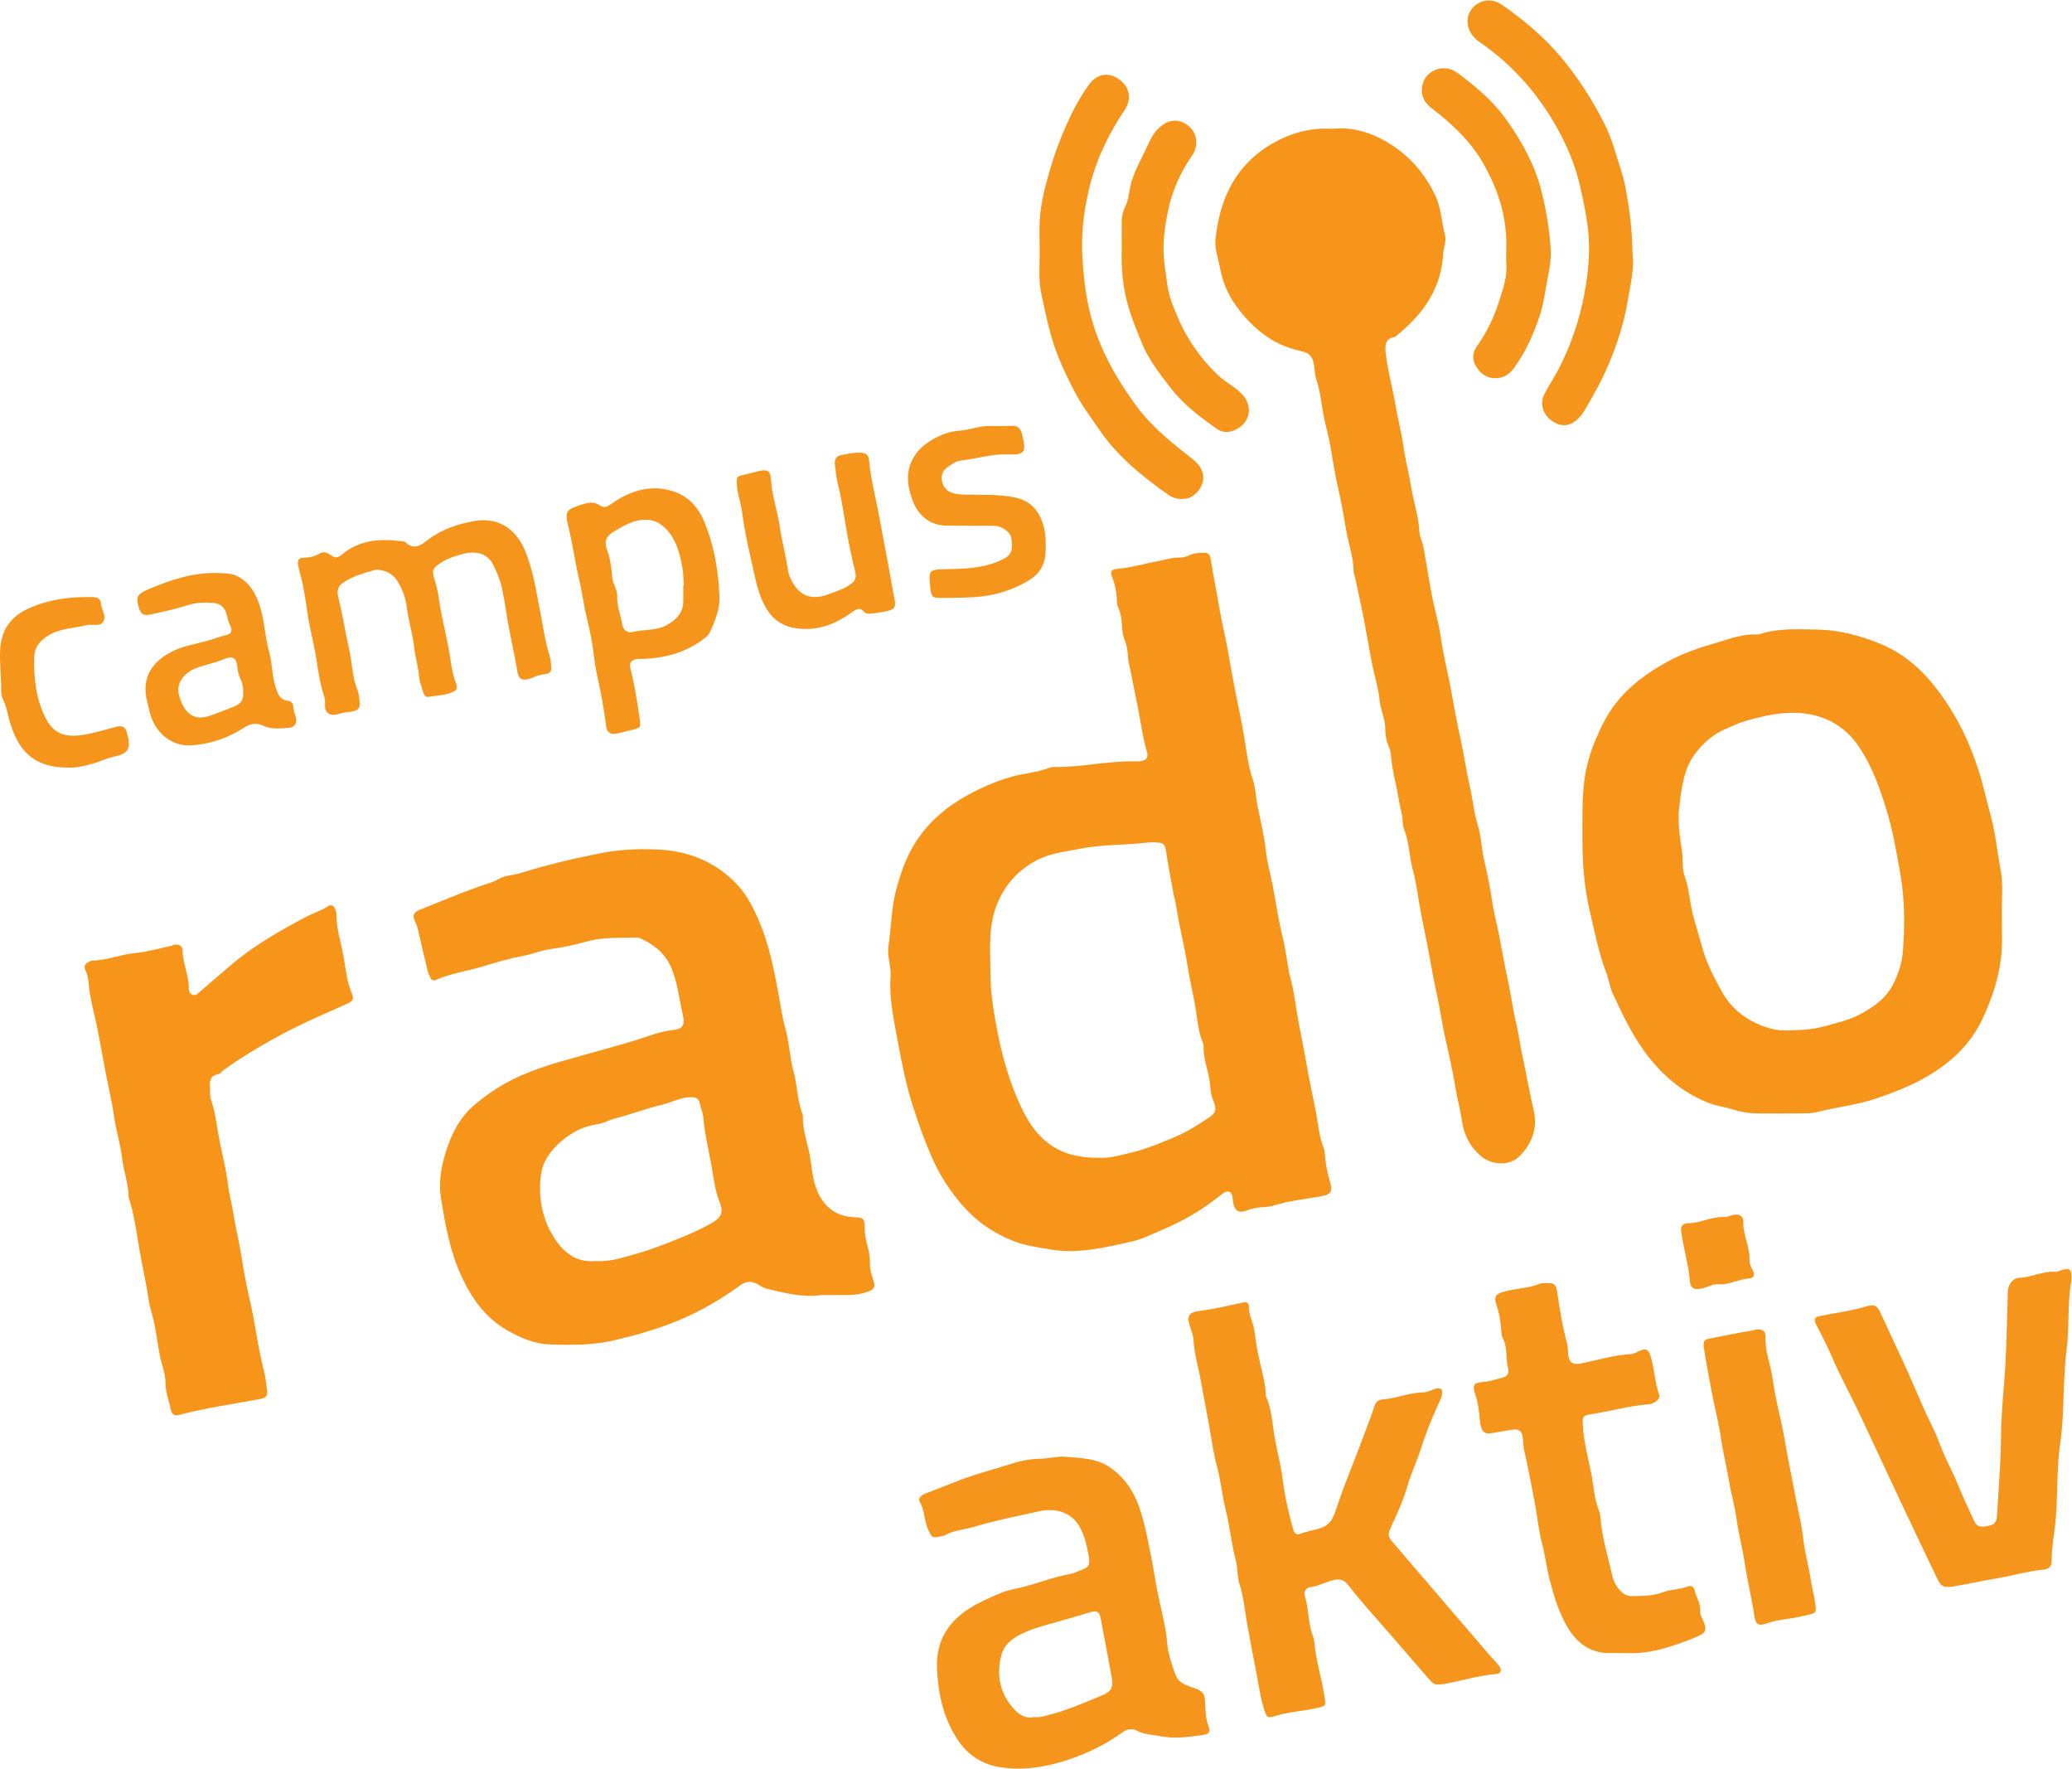 <?xml version="1.0" encoding="UTF-8" standalone="no"?>
<!-- Created with Inkscape (http://www.inkscape.org/) -->

<svg
   version="1.1"
   id="svg2"
   width="529.547"
   height="451.92"
   viewBox="0 0 529.547 451.92"
   sodipodi:docname="CRA_Logo.eps"
   xmlns:inkscape="http://www.inkscape.org/namespaces/inkscape"
   xmlns:sodipodi="http://sodipodi.sourceforge.net/DTD/sodipodi-0.dtd"
   xmlns="http://www.w3.org/2000/svg"
   xmlns:svg="http://www.w3.org/2000/svg">
  <defs
     id="defs6" />
  <sodipodi:namedview
     id="namedview4"
     pagecolor="#ffffff"
     bordercolor="#000000"
     borderopacity="0.25"
     inkscape:showpageshadow="2"
     inkscape:pageopacity="0.0"
     inkscape:pagecheckerboard="0"
     inkscape:deskcolor="#d1d1d1" />
  <g
     id="g8"
     inkscape:groupmode="layer"
     inkscape:label="ink_ext_XXXXXX"
     transform="matrix(1.333,0,0,-1.333,0,451.92)">
    <g
       id="g10"
       transform="scale(0.1)">
      <path
         d="m 2106.24,1170.91 c 18.2,-1.53 42.55,4.84 67.12,11 27.82,6.98 53.94,18.23 80.16,29.25 21.94,9.21 41.94,22.13 61.85,35.11 15.47,10.08 17.88,15.3 11.27,32.96 -2.99,7.98 -5.7,15.84 -5.94,24.37 -0.79,28.16 -14.64,54.26 -13.03,82.8 0.07,1.32 -0.62,2.73 -1.16,4.02 -10.64,25.48 -11.19,53.34 -16.52,79.87 -4.9,24.37 -10.14,49.17 -14.12,73.95 -5.84,36.41 -15.43,72.27 -20.75,108.91 -1,6.91 -3.15,13.65 -4.42,20.54 -4.94,26.76 -10.49,53.44 -14.34,80.37 -2.64,18.48 -4.1,21.08 -23.34,21.53 -4.9,0.12 -9.86,-0.01 -14.72,-0.61 -42.38,-5.28 -85.27,-3.15 -127.62,-11.72 -28.08,-5.69 -56.3,-8.12 -82.47,-21.8 -37.15,-19.43 -62.78,-48.7 -77.6,-87.02 -16.31,-42.19 -11.82,-86.85 -11.68,-130.78 0.09,-29.38 4.01,-58.24 9.05,-87.38 4.18,-24.12 9.19,-48.34 15.3,-71.65 9.27,-35.33 21.31,-70 37.88,-103.45 28.9,-58.33 71.28,-91.35 145.08,-90.27 z m -402.81,405.97 c 5.38,34.41 5.09,69.3 13.81,103.78 8.64,34.2 19.89,66.63 38.74,95.9 25.07,38.93 59.86,68.18 100.37,90.16 26.86,14.57 54.54,26.74 84.58,34.96 22.95,6.27 46.87,7.79 69.19,16.16 3.25,1.22 6.85,2.21 10.27,2.16 51.32,-0.81 101.73,11.41 153.03,10.78 4.91,-0.06 9.92,-0.26 14.7,0.63 10.78,2.01 13.9,7.54 10.74,18.15 -7.6,25.5 -11.03,51.84 -15.96,77.89 -5.45,28.84 -11.6,57.55 -17.42,86.33 -0.97,4.79 -2.41,9.57 -2.63,14.41 -0.57,12.69 -2.19,24.9 -7.18,36.92 -3.15,7.57 -3.97,16.39 -4.46,24.73 -0.76,12.71 -1.93,25.15 -7.64,36.81 -1.19,2.45 -1.77,5.4 -1.89,8.15 -0.74,16.88 -2.84,33.23 -9.4,49.23 -4.71,11.47 -1.38,15.02 11.16,16.01 25.82,2.03 50.52,9.94 75.89,14.35 13.76,2.4 27.05,7.32 41.32,6.95 7.14,-0.19 13.86,1.77 20.31,4.81 8.48,4 17.67,4.13 26.79,4.58 8.61,0.44 12.03,-3.45 13.44,-12.14 5.01,-31.05 11.3,-61.89 16.46,-92.92 4.8,-28.94 12.28,-57.31 17.2,-86.29 4.19,-24.69 8.81,-49.55 13.51,-74.25 5.6,-29.4 12.58,-58.5 17.22,-88.18 4.16,-26.66 7.48,-54.03 16.17,-79.96 5.6,-16.69 5.68,-34.37 9.22,-51.43 5.79,-27.9 12.64,-55.85 15.78,-84.41 2.59,-23.61 9.21,-46.62 13.67,-69.96 6.29,-32.91 10.88,-66.27 19.07,-98.7 6.7,-26.55 8.48,-53.79 15.39,-80.3 7.01,-26.92 9.99,-54.89 15.03,-82.35 4.67,-25.48 10.25,-50.81 14.49,-76.37 5.48,-33.06 13.12,-65.71 19.28,-98.63 4.06,-21.66 5.66,-44.31 14.22,-65.17 1.3,-3.18 1.86,-6.8 2.09,-10.26 1.23,-18.98 4.73,-37.4 10.34,-55.65 5.66,-18.41 0.43,-23.45 -17.78,-26.78 -30.1,-5.5 -60.78,-8.2 -90.17,-17.52 -5.93,-1.88 -12.34,-2.73 -18.58,-3.02 -11.28,-0.54 -21.99,-2.08 -32.77,-6.33 -16.55,-6.54 -24.73,-0.64 -27.17,17.41 -0.47,3.46 -0.25,7.08 -1.14,10.41 -2.06,7.81 -7.52,10.08 -14.45,6.58 -4.94,-2.49 -9.31,-6.2 -13.7,-9.68 -32.43,-25.69 -68.06,-45.73 -106.1,-61.95 -19.84,-8.47 -39.12,-18.38 -60.33,-22.98 -49.86,-10.83 -99.45,-23.502 -151.42,-15.099 -25.53,4.121 -50.8,7.429 -75.27,17.159 -36.55,14.53 -67.68,35.91 -93.75,65.04 -25.27,28.22 -45.61,59.73 -60.89,94.33 -14.04,31.8 -25.72,64.51 -36.31,97.65 -12.97,40.61 -21.49,82.38 -29.07,124.09 -7.49,41.2 -17.02,82.61 -13.97,125.11 1.41,19.77 -7.01,38.79 -4.03,58.7"
         style="fill:#f7951b;fill-opacity:1;fill-rule:nonzero;stroke:none"
         id="path12" />
      <path
         d="m 1141.61,972.988 c 29.48,-1.906 54.81,7.352 80.26,14.5 24.76,6.961 48.81,16.322 72.83,25.862 24.05,9.55 47.59,19.74 69.94,32.51 18.5,10.56 22.93,20.87 15.05,40.32 -9.58,23.67 -11.81,49.12 -16.26,73.36 -5.4,29.41 -12.57,58.89 -15.06,88.91 -0.77,9.29 -4.84,17.54 -6.64,26.36 -2.27,11.13 -8.91,12.45 -18.34,12.19 -19.85,-0.54 -37.1,-10.5 -55.92,-14.93 -30.3,-7.14 -59.53,-18.71 -89.75,-26.22 -11,-2.74 -20.61,-9.07 -31.51,-10.48 -27.34,-3.54 -50.23,-15.84 -70.69,-33.4 -20.26,-17.38 -35.44,-38.64 -38.62,-65.45 -4.72,-39.77 1.67,-78.29 22.05,-113.26 18.74,-32.17 44.54,-53.94 82.66,-50.272 z m 432.31,-65.297 c -34.26,-5.121 -69.71,3.899 -105.13,12.52 -5.91,1.437 -11.24,5.449 -16.68,8.559 -11.79,6.75 -22.82,5.152 -33.4,-2.641 -36.75,-27.027 -76.34,-49.637 -118.19,-67.129 -38.59,-16.129 -79.01,-27.41 -119.97,-37.379 -42.49,-10.34 -84.58,-9.91 -127.35,-8.41 -29.78,1.039 -56.005,12.859 -80.782,27.008 -41.492,23.691 -67.617,60.293 -87.742,103.742 -22.121,47.758 -30.77,98.269 -39.168,148.889 -4.793,28.88 -0.18,58.2 8.57,87.14 10.797,35.7 26.824,67.64 55.031,91.79 27.106,23.21 57.305,42.45 90.141,56.91 46.12,20.31 95.04,31.76 143.26,45.68 29.29,8.46 58.96,15.98 88.03,25.71 18.69,6.25 38.14,13.24 58.5,15.47 19.63,2.16 24.6,8.95 20.26,28.28 -6.72,29.94 -9.9,60.59 -21.53,89.6 -11.57,28.84 -33.22,45.59 -59.74,58.05 -3.01,1.41 -6.9,1.41 -10.36,1.35 -31.41,-0.57 -62.45,1.14 -93.91,-7.63 -21.09,-5.87 -43.27,-10.99 -65.55,-13.74 -18.64,-2.31 -36.14,-9.88 -54.79,-13.38 -25.975,-4.88 -51.783,-12.39 -76.963,-20.14 -29.902,-9.21 -61.266,-13.27 -90.121,-25.81 -5.859,-2.55 -9.398,-0.44 -11.688,4.88 -1.664,3.86 -3.585,7.7 -4.574,11.75 -6.437,26.49 -12.945,52.96 -18.73,79.59 -1.375,6.33 -4.086,11.74 -6.457,17.54 -4.059,9.94 -1.438,15.73 8.66,19.82 37.906,15.34 75.601,31.16 114.176,44.91 12.953,4.62 26.761,7.79 38.906,14.98 12.328,7.3 26.976,6.58 40.391,10.79 50,15.7 100.91,27.73 152.47,38 39.25,7.82 78.18,9.44 117.06,7.1 56,-3.36 106.44,-24.65 145.6,-65.57 20.17,-21.06 33.61,-47.98 44.88,-75.32 17.13,-41.53 26.18,-84.95 34.38,-129.02 4.58,-24.59 7.88,-49.64 14.7,-74.08 7.28,-26.11 7.8,-54.11 15.14,-80.19 7.61,-27.06 7.16,-55.54 16.94,-81.96 0.48,-1.32 1.27,-2.69 1.22,-4.01 -1.17,-28.5 10.28,-54.87 14.32,-82.57 3.55,-24.36 5.6,-49.86 18.48,-72.31 13.98,-24.35 34.82,-37.46 62.53,-39.23 22.06,-1.4 22.46,-1.1 23.27,-22.62 0.37,-9.88 1.45,-19.51 4.28,-29.04 3.81,-12.828 5.96,-26 5.73,-39.461 -0.19,-10.769 3.59,-20.597 6.64,-30.687 3.76,-12.453 1.8,-16.602 -10.28,-21.024 -11.88,-4.347 -24.41,-6.519 -37.12,-6.656 -16.85,-0.191 -33.7,-0.051 -53.34,-0.051"
         style="fill:#f7951b;fill-opacity:1;fill-rule:nonzero;stroke:none"
         id="path14" />
      <path
         d="m 3434.97,1415.5 c 25.58,-0.06 45.86,2.61 66.52,8.31 22.06,6.09 44.3,11.34 64.47,22.01 26.72,14.14 50.97,31.21 64.91,59.98 9.85,20.35 16.16,40.57 17.74,63.64 3.34,48.52 3.47,97.04 -4.99,144.54 -7.3,40.95 -13.97,82.19 -26.29,122.43 -13.38,43.67 -28.19,85.88 -54.23,123.9 -16.49,24.08 -38.31,41.95 -64.27,52.31 -50.76,20.24 -102.04,9.9 -152.42,-4.4 -12.6,-3.58 -24.45,-9.81 -36.66,-14.79 -24.7,-10.08 -44.11,-27.14 -59.76,-48.04 -22.23,-29.69 -25.85,-65.75 -30.27,-100.89 -3.69,-29.38 1.05,-58.92 5.35,-88 2.27,-15.31 -0.53,-31.19 4.88,-45.87 9.29,-25.15 9.66,-52.09 16.86,-77.84 5.76,-20.62 12.02,-41.16 17.78,-61.81 7.88,-28.31 21.65,-53.98 35.57,-79.64 13.02,-23.98 31.11,-42.8 54.72,-56.25 26.21,-14.94 54.19,-22.72 80.09,-19.59 z m 403.01,215.68 c 0,-21.05 1.18,-42.19 -0.24,-63.14 -3.09,-45.78 -16.96,-88.52 -36.37,-130.14 -22.8,-48.93 -59.42,-83.1 -104.83,-110.16 -30.78,-18.34 -63.53,-30.75 -97.22,-42.52 -37.95,-13.27 -77.6,-16.9 -116.02,-26.82 -10.02,-2.59 -20.9,-2.28 -31.4,-2.42 -25.26,-0.32 -50.53,-0.15 -75.8,-0.12 -17.53,0.01 -34.44,1.55 -51.66,7.09 -15.66,5.04 -32.26,6.76 -48.15,12.95 -45.63,17.76 -82.07,47.08 -112.52,84.47 -30.61,37.61 -51.06,81.28 -71.48,124.74 -6.1,12.97 -7.57,27.87 -12.92,41.64 -14.38,37.02 -21.58,76.24 -30.8,114.78 -10.96,45.79 -14.6,92.49 -14.63,139.58 -0.03,37.89 -1.02,75.77 3.78,113.48 3.55,27.87 11.58,54.58 22.57,80.27 10.11,23.65 21.47,46.51 37.59,67.16 26.82,34.37 60.79,58.64 98.56,79.55 30.92,17.13 64.15,27.76 97.3,37.51 23.74,6.98 48.01,16.06 73.8,14.93 2.08,-0.09 4.31,0.04 6.26,0.69 35.47,11.7 72.14,9.21 108.53,8.77 43.08,-0.51 83.83,-11.33 123.66,-27.78 62.59,-25.85 102.97,-74.31 137.06,-129.76 20.88,-33.98 36.55,-70.54 49.08,-108.19 9.89,-29.74 16.25,-60.64 24.65,-90.91 9.2,-33.16 11.94,-67.48 18.56,-101.12 6.1,-31.04 2.09,-63 2.64,-94.53"
         style="fill:#f7951b;fill-opacity:1;fill-rule:nonzero;stroke:none"
         id="path16" />
      <path
         d="m 2554.49,3143.27 c 41.79,4.68 81.52,-9.2 116.87,-32.98 35.17,-23.65 62.05,-55.71 80.57,-94.79 11.39,-24.02 11.68,-50.1 18.35,-74.93 3.33,-12.41 -2.63,-24.93 -3.35,-37.51 -3.69,-64.62 -36.82,-112.87 -85.11,-152.65 -2.7,-2.22 -5.31,-5.5 -8.41,-6.14 -17.96,-3.71 -18.2,-16.36 -16.63,-30.59 3.84,-34.82 13.7,-68.5 19.33,-102.89 4.18,-25.56 11.16,-50.47 14.7,-76.16 3.71,-26.87 10.91,-53.24 15.18,-80.05 4.4,-27.65 14.02,-54.35 15.29,-82.47 0.53,-11.62 6.52,-21.39 8.32,-32.49 4.24,-26.21 8.92,-52.34 13.47,-78.49 3.24,-18.6 7.53,-37.19 12.05,-55.3 6.46,-25.9 8.99,-52.38 14.6,-78.35 5.72,-26.48 11.37,-53.27 16.05,-80.11 4.3,-24.69 9.13,-49.49 14.64,-74.07 6.43,-28.65 10.11,-57.93 16.85,-86.5 6.27,-26.54 8.38,-53.87 16.51,-80.02 6.04,-19.4 6.56,-39.93 10.66,-59.83 5.2,-25.26 11.61,-50.45 15.13,-76.2 3.49,-25.57 10.19,-50.69 15.21,-76.06 5.15,-26.03 9.29,-52.28 15.11,-78.16 6.91,-30.73 10.78,-62.01 18.11,-92.7 4.68,-19.61 6.86,-39.86 11.34,-59.67 7.71,-33.99 13.16,-68.45 21.17,-102.43 7.85,-33.32 -2.85,-62.76 -26.01,-86.8 -19.93,-20.68 -55.25,-19.35 -77.95,1.56 -19.11,17.61 -30.02,39.57 -33.67,65.53 -2.82,20 -8.37,39.51 -11.71,59.52 -5.51,33 -12.62,65.89 -20.12,98.41 -6.44,27.93 -10.02,56.38 -16.22,84.32 -5.41,24.35 -9.95,49.32 -14.37,74.1 -4.9,27.44 -11.03,54.65 -16.23,82.04 -5.23,27.47 -8.12,55.54 -15.47,82.41 -7.03,25.68 -6.73,52.77 -16.7,77.72 -1.78,4.45 -2.65,9.52 -2.74,14.32 -0.25,13.49 -4.73,26.17 -6.78,39.19 -4.56,28.96 -13.22,57.16 -15.46,86.52 -0.42,5.51 -1.32,11.33 -3.57,16.29 -5.36,11.79 -7.68,23.95 -7.53,36.79 0.22,18.48 -8.99,34.95 -10.8,53.38 -2.38,24.22 -10.04,47.88 -14.76,71.91 -5.79,29.53 -10.62,59.25 -16.39,88.79 -4.93,25.22 -10.59,50.3 -15.97,75.44 -0.88,4.11 -2.87,8.17 -2.87,12.25 0.01,26.19 -9.43,50.79 -13.78,76.18 -4.58,26.74 -9.11,53.78 -15.32,80.4 -6.36,27.22 -10.59,54.95 -15.33,82.54 -2.93,17.07 -7.64,33.87 -11.33,50.65 -5.71,25.9 -7.27,52.68 -15.72,78.02 -2.19,6.57 -2.89,13.71 -3.6,20.66 -2.25,21.83 -7.36,29.43 -27.65,33.84 -52.81,11.46 -91.21,43.5 -122.03,85.54 -16.06,21.89 -26.53,46.63 -31.51,74.08 -3.36,18.51 -10.6,36.4 -8.43,55.64 8.7,77.46 38.78,141.93 109.59,182.4 34.99,20 71.84,30.65 114.42,27.9"
         style="fill:#f7951b;fill-opacity:1;fill-rule:nonzero;stroke:none"
         id="path18" />
      <path
         d="m 334.434,1579.47 c 10.382,0.87 15.386,-3.57 15.507,-10.49 0.379,-21.97 9.418,-42.21 11.641,-63.74 0.359,-3.48 0.168,-7.01 0.438,-10.51 0.398,-5.14 2.019,-9.72 7.421,-11.59 5.567,-1.93 8.844,1.62 12.707,5.01 20.485,17.92 41.215,35.56 61.934,53.21 43.285,36.87 92.465,64.71 142.352,91.18 13.437,7.12 28.386,11.37 41.386,19.96 7.414,4.9 12.801,1.86 15.746,-7.03 0.872,-2.64 1.52,-5.51 1.493,-8.26 -0.286,-26.91 8.511,-52.53 13.238,-78.49 4.422,-24.31 6.34,-49.79 16.383,-73.17 4.312,-10.05 1.777,-14.57 -9.055,-19.39 -46.449,-20.66 -93.281,-40.73 -137.73,-65.34 -34.657,-19.19 -68.864,-39.54 -100.844,-63.21 -2.809,-2.08 -5.199,-5.91 -8.18,-6.37 -16.437,-2.54 -17.023,-14.18 -16.273,-26.76 0.461,-7.69 -0.336,-15.91 2.121,-22.95 9.531,-27.3 11.398,-56.21 17.453,-84.17 5.433,-25.07 11.473,-50.37 14.641,-76.17 2.539,-20.67 8.261,-41.01 11.507,-61.77 4.207,-26.94 11.071,-53.46 15.153,-80.42 4.297,-28.359 9.863,-56.648 16.242,-84.371 10.039,-43.629 14.883,-88.199 26.183,-131.508 3.168,-12.129 4.61,-24.781 6.067,-37.281 1.34,-11.488 -2.051,-15.199 -13.074,-17.309 -51.528,-9.871 -103.653,-16.722 -154.414,-30.39 -9.684,-2.61 -14.914,0.328 -16.883,9.769 -3.563,17.102 -10.403,33.449 -10.324,51.391 0.078,18.359 -7.473,35.508 -10.95,53.281 -5.492,28.066 -8.039,56.816 -16.48,84.309 -5.125,16.699 -6.367,34.25 -9.719,51.218 -5.539,28.039 -11.234,56.27 -15.797,84.611 -4.07,25.3 -8.062,51.04 -15.672,75.8 -0.617,2.01 -1.875,3.99 -1.894,5.99 -0.281,26.14 -9.703,50.76 -12.774,76.31 -3.261,27.16 -11.746,53.1 -15.461,80.1 -4.191,30.45 -11.863,60.32 -17.418,90.55 -5.031,27.39 -9.851,55.02 -15.5,82.38 -5.343,25.9 -12.957,51.54 -15.304,78.05 -0.809,9.12 -1.621,17.85 -5.762,26.43 -4.918,10.18 -2.234,14.93 8.305,19.22 1.297,0.53 2.64,1.3 3.969,1.32 28.285,0.42 54.562,11.91 82.625,14.52 22.742,2.12 45.082,8.69 67.566,13.45 3.355,0.71 6.523,2.3 7.43,2.63"
         style="fill:#f7951b;fill-opacity:1;fill-rule:nonzero;stroke:none"
         id="path20" />
      <path
         d="m 2755.59,161.07 c -4.35,-0.55 -9.69,3.27 -15.33,9.84 -41.91,48.84 -84.47,97.121 -126.67,145.719 -10.09,11.621 -19.78,23.609 -29.25,35.762 -7.35,9.418 -15.69,11.929 -27.61,9.019 -15,-3.66 -28.55,-11.531 -44.13,-13.469 -9.32,-1.16 -13.28,-9.011 -10.76,-17.312 7.79,-25.559 6.02,-52.981 15.87,-78.047 1.02,-2.602 1.93,-5.383 2.13,-8.133 2.76,-37.051 14.66,-72.41 20.03,-108.969 2.35,-16.031 1.2,-15.269 -13.28,-18.839 -27.04,-6.68 -55.13,-7.481 -81.76,-15.899 -14.93,-4.711 -16.51,-2.48 -21.28,12.988 -8.29,26.86 -11.56,54.809 -17.08,82.09 -4.93,24.399 -9.3,49.418 -13.99,73.961 -5.5,28.731 -7.46,58.27 -16.73,86.328 -2.16,6.551 -2.34,13.782 -3.27,20.723 -0.83,6.238 -0.67,12.719 -2.27,18.738 -9,33.789 -12.3,68.86 -20.68,102.45 -6.76,27.109 -8.98,54.89 -16.36,81.949 -6.15,22.531 -9.66,46.492 -13.67,69.929 -5.18,30.34 -11.42,60.493 -16.68,90.782 -4.65,26.789 -12.91,52.949 -14.51,80.269 -0.59,9.973 -4.35,19.063 -7.37,28.41 -5.72,17.672 -1.46,25.2 16.91,27.633 29.11,3.86 57.66,10.469 86.28,16.68 7.16,1.547 10.34,-2.68 10.24,-6.973 -0.42,-17.961 9.46,-33.301 11.29,-50.898 2.59,-24.871 8.06,-49.563 13.92,-73.93 3.13,-13.019 6.18,-25.859 6.98,-39.223 0.2,-3.5 -0.14,-7.339 1.21,-10.398 11.21,-25.461 11.66,-53.371 16.6,-80 4.95,-26.75 11.87,-53.191 15.3,-80.379 3.92,-31.191 11,-62.07 19.52,-92.492 1.96,-6.988 5.6,-12.527 13.16,-9.559 12.46,4.899 25.67,6.821 38.35,10.731 16.38,5.058 24.14,16.32 28.92,30.34 7.42,21.738 14.69,43.5 23.22,64.859 13.14,32.922 25.56,66.129 38.14,99.27 4.94,13.019 9.85,26.082 14.02,39.351 2.65,8.43 7.03,12.609 16.27,13.301 26.56,1.976 51.5,13.348 78.58,13.609 8,0.071 15.81,5.52 23.98,7.219 9.52,1.98 12.51,-1.75 10.81,-11.539 -1.47,-8.41 -5.83,-15.563 -9.27,-23.199 -11.76,-26.114 -22.38,-53.043 -30.93,-80.043 -7.81,-24.637 -19.08,-47.848 -26.23,-72.758 -8.01,-27.902 -20.51,-54.641 -32.76,-81.102 -4.79,-10.328 -3.18,-16.879 3.51,-24.449 10.66,-12.051 20.94,-24.449 31.42,-36.68 51.91,-60.55 103.83,-121.101 155.79,-181.609 5.94,-6.922 12.72,-13.172 18.08,-20.5 5.78,-7.891 3.61,-14.43 -5.59,-15.242 -34.21,-3.027 -66.98,-13.137 -100.53,-19.328 -2.75,-0.512 -5.59,-0.461 -12.54,-0.981"
         style="fill:#f6951c;fill-opacity:1;fill-rule:nonzero;stroke:none"
         id="path22" />
      <path
         d="m 1982.57,98.699 c 10.75,-0.969 20.06,1.942 29.63,4.442 35.21,9.218 68.35,23.839 101.83,37.64 15.71,6.469 20.87,14.739 17.75,32.309 -6.84,38.48 -14.25,76.859 -21.62,115.242 -2.34,12.227 -6.78,15.219 -19.18,11.598 -24.7,-7.211 -49.38,-14.75 -74.14,-21.508 -22.4,-6.113 -44.15,-12.371 -64.64,-23.543 -15.54,-8.469 -27.58,-19.777 -32.09,-36.688 -9.14,-34.281 -4.8,-67.293 17.09,-95.711 10.98,-14.25 24.62,-27.851 45.37,-23.781 z m 60.2,499.051 c 29.75,-2.762 59.72,-2.379 86.32,-21.09 27.13,-19.07 44.34,-44.601 54.84,-74.719 11.24,-32.222 17.2,-65.832 23.85,-99.371 5.15,-26 8.89,-52.371 14.49,-78.359 5.87,-27.219 13.14,-54.32 15.43,-82.441 1.69,-20.75 8.37,-40.872 15.55,-60.54 4.36,-11.968 12.54,-18.531 25.06,-22.781 31.95,-10.82 31.77,-11.57 32.92,-45.109 0.39,-11.328 2,-22.399 6.1,-32.961 3.91,-10.109 -0.43,-14.348 -10.06,-15.688 -27.06,-3.769 -54.12,-8.172 -81.43,-2.742 -15.66,3.121 -31.77,3.199 -46.77,11.043 -8.11,4.227 -18.03,3.117 -27.45,-3.773 C 2119.36,45.621 2083.36,28.582 2045.55,16.141 2003.9,2.441 1960.59,-4.121 1917.12,2.738 c -34.1,5.383 -61.94,23.313 -81.62,53.41 -27.32,41.773 -37.07,88.524 -39.04,136.864 -2.45,60.23 30.25,99.488 81.91,125.199 14.32,7.129 28.88,13.871 43.74,19.73 12.24,4.821 25.57,6.739 38.23,9.95 30.45,7.73 59.78,19.5 90.83,24.949 4.76,0.84 9.31,3 13.91,4.699 24.1,8.883 25.67,9.922 21.5,34.34 -2.91,17.031 -7.5,34 -15.55,49.672 -16.73,32.539 -51.64,37.82 -77.44,32.008 -41.57,-9.348 -83.61,-17.297 -124.32,-29.579 -18.59,-5.609 -38.54,-6.589 -56.07,-15.898 -3.63,-1.922 -7.95,-2.781 -12.05,-3.5 -14.44,-2.531 -14.71,-0.973 -21.32,12.719 -8.29,17.168 -6.31,37.019 -16.37,53.801 -4.36,7.25 3.15,13.179 9.94,15.789 21.97,8.441 43.9,17.05 65.78,25.621 25.5,9.976 51.8,17.09 77.77,24.988 24.47,7.449 49.11,16.34 75.44,16.352 16.85,0 33.34,5.289 50.38,3.898"
         style="fill:#f6951c;fill-opacity:1;fill-rule:nonzero;stroke:none"
         id="path24" />
      <path
         d="m 3971.27,933.492 c -7.81,-40.07 -3.29,-85.453 -8.97,-129.844 -7.67,-60.019 -3.75,-120.718 -12.35,-180.359 -6.76,-46.82 -4.57,-93.777 -8.18,-140.57 -2.21,-28.649 -8.2,-56.93 -8.34,-85.809 -0.05,-10.051 -6.05,-14.64 -16.13,-15.601 -32.09,-3.059 -63.01,-12.739 -94.66,-17.688 -26.32,-4.121 -52.1,-10.562 -78.34,-14.621 -18.46,-2.859 -23.17,0.551 -31.16,17.371 -22.41,47.16 -45.05,94.199 -67.29,141.438 -27.36,58.082 -54.16,116.433 -81.68,174.433 -16.67,35.149 -35.62,69.289 -50.9,105.008 -9.36,21.871 -20.23,42.77 -31.07,63.801 -5.73,11.121 -3.57,14.109 8.84,16.769 28.66,6.141 57.93,9.211 86.1,17.871 17.04,5.239 21.88,2.161 29.16,-13.871 15.82,-34.8 32.37,-69.269 48.17,-104.082 12.1,-26.648 23.36,-53.687 35.29,-80.418 9.62,-21.558 21.19,-42.379 29.18,-64.5 9.75,-26.98 24.05,-51.75 34.8,-78.199 9.7,-23.832 20.72,-47.141 31.52,-70.512 4.53,-9.789 11.54,-11.89 24.82,-9.211 10.15,2.051 17.74,4.481 18.6,18.024 3.43,53.879 7.49,107.648 8.05,161.738 0.46,44.781 6.14,89.469 8.42,134.262 2.14,42.039 2.83,84.16 4.19,126.238 0.21,6.289 -0.36,12.68 2.05,18.738 3.93,9.922 10.57,16.633 21.76,17.082 23.22,0.93 44.49,13.411 68.23,11.309 2.61,-0.23 5.44,1.203 8.05,2.152 19.23,6.969 23.47,3.809 21.84,-20.949"
         style="fill:#f6951c;fill-opacity:1;fill-rule:nonzero;stroke:none"
         id="path26" />
      <path
         d="m 3118.74,221.34 c -11.22,0 -22.44,-0.059 -33.67,0.012 -36.71,0.23 -62.09,19.91 -79.72,49.64 -16.8,28.34 -26.12,59.758 -34.45,91.789 -5.82,22.391 -8.09,45.289 -14.12,67.598 -7.3,26.973 -9.44,55.113 -14.86,82.621 -6.35,32.199 -12,64.52 -19.58,96.492 -1.92,8.098 -1.51,16.727 -2.66,25.047 -1.83,13.27 -8.23,17.371 -21.7,14.91 -13.07,-2.379 -26.27,-4.097 -39.31,-6.668 -10.35,-2.051 -16.24,2.438 -19.02,11.75 -1.4,4.66 -2.19,9.61 -2.49,14.469 -1.04,16.859 -3.55,33.23 -9.06,49.422 -5.73,16.828 -2.16,21.637 15.65,22.668 12.89,0.75 24.54,5.672 36.82,8.34 9.33,2.031 13.37,8.672 11.02,17.172 -5.42,19.589 -0.59,40.937 -10.78,59.699 -1.91,3.508 -2.13,8.148 -2.4,12.308 -1.1,16.832 -3.59,33.231 -9.1,49.379 -5.83,17.102 -2.04,21.852 15.11,26.594 22.3,6.16 45.92,5.988 67.71,14.789 4.93,1.988 11.09,0.961 16.69,1.289 10.46,0.61 14.94,-4.789 16.42,-14.789 5,-33.762 10.05,-67.551 19.24,-100.5 2.12,-7.621 1.28,-15.351 2.32,-22.949 1.93,-14.281 9.28,-18.633 23.43,-15.91 32.17,6.207 63.65,16.16 96.61,18.097 6.58,0.379 11.76,4.012 17.52,6.5 11.72,5.082 16.17,2.18 20.01,-9.75 7.93,-24.687 8.24,-51.05 16.94,-75.539 1.36,-3.82 -0.87,-6.59 -3.42,-9.218 -5.14,-5.313 -11.39,-7.954 -18.69,-8.493 -37.14,-2.789 -72.91,-13.461 -109.59,-18.98 -16.13,-2.418 -15.77,-5.188 -14.77,-22.418 1.77,-30.32 9.83,-59.531 15.69,-88.871 4.89,-24.5 5.66,-50.129 15.33,-73.719 1.57,-3.832 2.32,-8.172 2.61,-12.332 2.74,-38.598 14.6,-75.328 22.98,-112.769 2.32,-10.391 7.34,-19.629 14.65,-27.5 6.47,-6.95 13.82,-11.321 23.93,-10.918 19.46,0.769 38.44,-0.243 57.77,7.367 15.08,5.941 32.91,5.121 48.78,11.281 6.14,2.371 11.08,-0.82 12.57,-7.52 3.02,-13.558 12.13,-25.41 10.69,-40.3 -0.71,-7.219 3.97,-13.25 6.53,-19.75 6.29,-15.969 4.08,-21.961 -12.26,-28.571 -43.46,-17.57 -87.29,-33.961 -135.37,-31.769"
         style="fill:#f6951c;fill-opacity:1;fill-rule:nonzero;stroke:none"
         id="path28" />
      <path
         d="m 1993.24,2915 c 0,17.55 -0.85,35.15 0.19,52.65 1.87,31.45 9.43,61.81 18.08,92.11 9,31.52 20.02,62.06 33.47,91.91 12.09,26.82 25.66,52.71 43.01,76.46 12.83,17.56 30.76,23.06 47.83,15.58 21.64,-9.49 33.32,-29.39 26.95,-50.87 -3.23,-10.89 -11.36,-20.38 -17.5,-30.36 -23.2,-37.72 -42.19,-77.6 -53.65,-120.23 -12.2,-45.43 -18.7,-92.08 -16.58,-139.41 1.48,-32.82 4.72,-65.21 11.51,-97.75 15.18,-72.75 49.42,-135.05 92.97,-194 30.1,-40.74 68.93,-71.03 108.05,-101.74 28.73,-22.57 22.81,-51.81 0.66,-68.87 -12,-9.25 -33.41,-9.18 -47.42,0.7 -50.39,35.53 -98.03,73.69 -133.41,125.71 -15.65,23.01 -32.58,45.26 -45.61,69.8 -14.57,27.47 -28.01,55.5 -38.53,85.04 -12.22,34.31 -19.09,69.74 -26.71,105.04 -6.28,29.05 -2.71,58.79 -3.31,88.23"
         style="fill:#f6951c;fill-opacity:1;fill-rule:nonzero;stroke:none"
         id="path30" />
      <path
         d="m 3130.14,2902.67 c 3.68,-26.14 -4.56,-61.62 -10.71,-96.38 -6.86,-38.83 -19.43,-76.9 -34.99,-113.87 -13.04,-31 -29.24,-59.84 -46.17,-88.6 -4.02,-6.84 -8.75,-12.89 -14.36,-17.83 -16.41,-14.49 -33.26,-14.27 -51.11,-0.53 -14.58,11.21 -20.66,31.7 -12.33,48.21 9.73,19.29 22.18,37.22 31.68,56.62 20.89,42.63 36.04,86.95 45.04,134.07 8.27,43.25 12.37,86.12 7.1,129.48 -3.42,28.2 -9.37,56.09 -16.01,83.97 -7.55,31.74 -19.19,61.28 -33.63,89.65 -37.73,74.11 -90.37,135.85 -159.24,183.2 -24.46,16.82 -29.03,48.14 -9.85,66.72 14.39,13.94 35.87,16.31 53.76,3.91 42.63,-29.56 81.92,-62.62 115.42,-102.94 31.49,-37.9 57.6,-78.9 79.95,-122.4 9.5,-18.5 16.89,-38.39 22.75,-58.38 5.86,-19.96 13.3,-39.35 17.58,-60.03 8.56,-41.33 14.04,-82.73 15.12,-134.87"
         style="fill:#f6951c;fill-opacity:1;fill-rule:nonzero;stroke:none"
         id="path32" />
      <path
         d="m 720.953,2298.34 c -20.574,-5.97 -43.75,-11.54 -63.605,-25.36 -9.578,-6.66 -11.883,-15.97 -8.797,-27.79 8.48,-32.49 13.133,-65.89 20.687,-98.5 6.164,-26.6 5.707,-54.52 16.43,-80.08 0.809,-1.92 1.25,-4.03 1.625,-6.09 5.531,-30.25 3.656,-33.11 -26.594,-36.18 -10.777,-1.09 -22.418,-9.03 -32.347,-0.54 -8.832,7.56 -2.993,20.15 -6.364,29.99 -7.972,23.25 -11.761,47.82 -15.254,71.66 -4.156,28.37 -11.925,55.89 -16.371,84.15 -4.097,26.06 -7.203,52.64 -14.269,78.3 -1.86,6.76 -3.52,13.6 -4.703,20.49 -1.297,7.56 1.98,12.64 9.949,12.73 11.473,0.14 21.988,2.39 32.082,8.34 7.414,4.38 15.031,1.24 21.473,-3.72 8.152,-6.28 13.777,-4.32 21.769,2.31 33.859,28.1 73.969,29.95 115.309,24.5 2.043,-0.27 4.547,-0.68 5.898,-1.99 14.957,-14.54 27.633,-6.75 40.598,3.44 26.511,20.84 57.84,31.61 90.156,37.42 43.336,7.8 78.949,-11.79 97.675,-55.99 16.66,-39.31 21.94,-80.5 30.06,-121.47 5.29,-26.66 8.9,-53.71 17.11,-79.77 1.25,-3.98 1.95,-8.18 2.46,-12.34 2.56,-21 1.85,-22.24 -19.05,-25.16 -7.92,-1.11 -14.34,-5.58 -21.72,-7.63 -15.867,-4.4 -20.941,-0.04 -23.629,16.06 -4.363,26.13 -10.066,52.04 -15.176,78.05 -5.261,26.77 -8.312,53.89 -14.175,80.61 -3.5,15.94 -9.914,30.73 -17.051,44.57 -10.574,20.49 -31.582,27.08 -58.66,19.81 -15.938,-4.28 -32.121,-9.67 -45.828,-19.97 -11.586,-8.71 -12.325,-12.15 -8.118,-26.32 3.586,-12.05 6.895,-24.34 8.594,-36.76 4.176,-30.53 11.617,-60.49 17.672,-90.55 5.059,-25.09 6.59,-51.23 15.762,-75.38 3.125,-8.23 0.316,-12.21 -5.867,-15.13 -14.836,-7 -31.329,-6.71 -47.082,-9.65 -4.457,-0.83 -8.086,2.31 -9.422,6.8 -3.196,10.74 -7.922,21.41 -8.754,32.36 -1.395,18.31 -7.117,35.83 -9.047,53.62 -2.957,27.3 -11.367,53.36 -14.699,80.57 -2.024,16.53 -8.317,33.8 -17.879,48.77 -8.973,14.03 -21.809,20.99 -40.848,21.82"
         style="fill:#f6951c;fill-opacity:1;fill-rule:nonzero;stroke:none"
         id="path34" />
      <path
         d="m 3367.75,841.961 c 12.99,1.051 17.88,-5.359 17.29,-13.762 -1.78,-25.73 8.47,-49.5 12.34,-74.179 4.06,-25.872 8.79,-52.129 15.05,-77.891 6.42,-26.399 10.33,-53.41 15.46,-80.129 5.26,-27.391 10.71,-54.738 16,-82.129 4.63,-24.019 10.75,-47.891 13.31,-72.129 2.88,-27.281 10.68,-53.531 14.74,-80.562 2.32,-15.45 6.75,-31.09 8.62,-46.961 1.76,-14.977 1.4,-15.949 -12.12,-19.09 -14.31,-3.328 -28.71,-6.527 -43.26,-8.457 -12.56,-1.66 -24.74,-3.781 -36.8,-8.012 -17.83,-6.25 -22.34,-2.539 -25.09,15.699 -5.09,33.871 -13.42,67.25 -18.39,101.012 -4.08,27.738 -11.8,54.629 -15.35,82.449 -3.09,24.18 -10.34,47.809 -14.28,71.922 -4.72,28.867 -12.05,57.199 -16.14,86.227 -3.59,25.511 -10.43,50.543 -15.31,75.89 -5.94,30.852 -12.1,61.711 -16.68,92.782 -2.58,17.539 0.29,17.949 17.23,21.031 24.69,4.476 49.14,10.25 74.02,13.808 4.1,0.59 8.07,2.129 9.36,2.481"
         style="fill:#f6951c;fill-opacity:1;fill-rule:nonzero;stroke:none"
         id="path36" />
      <path
         d="m 1310,2267.34 c 0.35,0.01 0.71,0.01 1.06,0.02 -0.78,11.17 -0.59,22.5 -2.53,33.46 -5.02,28.28 -11.73,56.1 -33.35,77.26 -10.3,10.1 -21.86,15.85 -37.3,15.88 -22.3,0.04 -40.13,-10.29 -58.01,-20.86 -18.01,-10.64 -22.35,-18.8 -15.54,-38.12 5.95,-16.88 8.02,-33.94 9.47,-51.24 1.08,-12.85 10.01,-23.48 9.47,-36.3 -0.79,-18.65 6.77,-35.62 9.57,-53.51 1.65,-10.6 9.25,-17.68 19.01,-15.3 22.8,5.55 47.28,1.7 68.91,14.79 16.82,10.19 28.44,22.23 29.18,42.46 0.38,10.48 0.06,20.97 0.06,31.46 z m 69.31,-20 c 1.4,-22.56 -7.59,-45.43 -17.66,-67.8 -3.69,-8.2 -11.56,-13.67 -19.12,-18.88 -32.75,-22.55 -69.54,-31.78 -108.68,-33.46 -4.21,-0.18 -8.49,0.32 -12.61,-0.3 -11.64,-1.75 -15.25,-7.47 -12.28,-19.11 7.95,-31.2 12.79,-62.99 17.41,-94.78 2.61,-17.94 1.85,-18 -16.11,-22.22 -8.18,-1.93 -16.27,-4.2 -24.46,-6.12 -15.69,-3.68 -22.6,0.62 -24.24,16.79 -1.48,14.64 -4.27,28.99 -6.56,43.43 -4.49,28.31 -12.57,55.85 -15.87,84.43 -2.87,24.87 -7.33,49.93 -13.45,73.99 -6.41,25.16 -9.17,50.85 -15.25,76.02 -7.99,33.14 -12.26,67.22 -20.48,100.49 -7.48,30.31 -4.93,33.59 24.62,43.03 11.64,3.72 23.74,6.65 34.36,-0.69 8.02,-5.54 14,-4.37 20.88,0.53 4.54,3.24 9.1,6.48 13.87,9.37 35.96,21.82 74.21,29.68 114.13,13.73 25.05,-10.02 42.31,-30.85 52.28,-55.01 18.48,-44.79 27.31,-92.12 29.22,-143.44"
         style="fill:#f6951c;fill-opacity:1;fill-rule:nonzero;stroke:none"
         id="path38" />
      <path
         d="m 2973.34,2908.8 c 0.42,-19.8 -3.46,-38.66 -7.22,-58 -4.12,-21.21 -6.54,-42.74 -13.28,-63.46 -11.93,-36.64 -27.4,-71.53 -50.3,-102.8 -8.75,-11.94 -19.5,-19.01 -35.27,-19.27 -18.04,-0.31 -29.2,9.41 -37.46,22.98 -7.92,13.02 -6.8,26.54 2.47,39.38 18.91,26.21 32.54,55.46 42.12,85.92 7.03,22.4 15.44,45.15 13.75,69.68 -0.82,11.88 -0.24,23.87 -0.09,35.81 0.7,57.47 -16.43,109.64 -44.96,159.09 -25.05,43.4 -60.94,75.92 -99.81,105.97 -16.37,12.66 -21.4,31.21 -13.81,50.24 6.68,16.77 25.17,27.12 44.29,24.79 12.45,-1.53 21.75,-9.47 31.05,-16.52 31.36,-23.78 60.75,-49.96 83.57,-82.22 28.64,-40.5 52.81,-83.14 65.79,-132.01 10.48,-39.46 16.7,-79.13 19.16,-119.58"
         style="fill:#f6951c;fill-opacity:1;fill-rule:nonzero;stroke:none"
         id="path40" />
      <path
         d="m 2150.66,2914.64 c 0,16.83 0.03,33.67 -0.02,50.5 -0.02,9.97 1.85,19.26 6.47,28.36 7.63,15.05 7.52,32.34 12.36,48.43 7.34,24.41 20.01,45.82 30.37,68.49 5.77,12.62 11.77,25.13 22.5,34.92 20.83,19.02 44.3,18.35 62.37,-2.61 11.14,-12.92 12.17,-34.38 0.75,-50.85 -22.63,-32.6 -38.57,-68.67 -46.28,-106.85 -6.58,-32.55 -11.2,-66.32 -6.57,-100.16 3.6,-26.31 5.4,-53.01 15.33,-77.98 6.93,-17.41 13.79,-35.01 22.75,-51.4 17.81,-32.59 40.06,-62.09 67.66,-87.19 12.88,-11.71 28.91,-19.38 41.33,-31.83 22.5,-22.56 19,-53.68 -8.45,-68.82 -12.33,-6.79 -25.83,-8.02 -37.8,0.32 -33.3,23.19 -65.47,47.56 -90.46,80.42 -19.87,26.11 -40.22,51.84 -52.91,82.33 -11.42,27.44 -22.63,54.73 -30.02,84.02 -8.4,33.28 -10.31,66.25 -9.38,99.9"
         style="fill:#f6951c;fill-opacity:1;fill-rule:nonzero;stroke:none"
         id="path42" />
      <path
         d="m 466.141,2062.38 c 0.672,9.45 -1.379,18.27 -5.172,26.66 -3.199,7.08 -5.25,14.27 -5.899,22.12 -1.429,17.41 -8.484,22.82 -24.203,16.15 -18,-7.64 -37.14,-11.12 -55.308,-18.02 -22.356,-8.49 -37.661,-28.13 -32.832,-49.32 6.906,-30.31 24.902,-52.95 56.507,-42.75 17.18,5.54 33.907,12.52 50.727,19.13 11.75,4.62 17.676,13.21 16.18,26.03 z m -46.52,229.41 c 12.02,-0.6 24.195,-0.36 35.125,-5.96 25.469,-13.03 37.199,-35.59 44.922,-62.18 7.852,-27.03 8.598,-55.21 16.176,-82.2 6.433,-22.92 5.453,-47.26 13.125,-70.16 4.058,-12.11 8.039,-22.62 22.414,-24.27 7.797,-0.89 10.719,-5.66 11.215,-12.78 0.445,-6.35 2.453,-12.28 4.359,-18.34 3.59,-11.4 -1.363,-19.86 -13.137,-20.79 -16.672,-1.31 -33.629,-3.36 -49.726,4.29 -13.321,6.32 -24.946,3.44 -37.395,-4.67 -29.664,-19.34 -62.719,-30.37 -98.058,-33.2 -41.301,-3.32 -73.075,25.96 -82.176,65.91 -1.246,5.46 -2.391,10.96 -3.86,16.37 -11.789,43.34 5.399,74.77 43.782,95.74 22.906,12.51 48.738,16.03 73.332,23.01 11.398,3.23 22.445,7.8 34.07,10.25 10.656,2.25 11.926,9.93 7.977,17.51 -4,7.68 -5.547,15.59 -7.719,23.68 -3.152,11.74 -12.098,19.6 -24.078,20.34 -16.637,1.02 -33.133,1.47 -49.895,-4.03 -23.765,-7.81 -48.492,-12.83 -72.976,-18.28 -11.399,-2.54 -17.11,1.63 -20.59,12.36 -6.395,19.7 -3.985,26.98 15.98,35.44 43.793,18.55 88.504,34 137.133,31.96"
         style="fill:#f6951c;fill-opacity:1;fill-rule:nonzero;stroke:none"
         id="path44" />
      <path
         d="m 1672.43,2214.07 c -7.76,-0.43 -12.27,-0.52 -15.25,2.97 -9.09,10.62 -16.13,4.99 -24.95,-1.31 -27.91,-19.9 -58.77,-32.91 -93.71,-31 -27.44,1.49 -50.93,10.49 -67.21,35.88 -13.25,20.67 -19.54,43.57 -24.49,66.22 -8.93,40.9 -19.12,81.63 -24.29,123.4 -2.11,17.13 -9.13,33.66 -9.8,51.34 -0.58,15.25 -0.29,15.61 15.33,18.95 10.26,2.2 20.3,5.54 30.6,7.47 13.36,2.5 18.47,-1.19 19.27,-14.79 1.94,-32.97 13.2,-64.16 17.86,-96.45 3.6,-24.99 10.28,-49.22 14.1,-74.05 0.96,-6.25 1.79,-12.39 4.4,-18.3 16.42,-37.31 40.8,-47.04 79.28,-31.45 11.61,4.71 23.78,7.97 34.35,15.26 13.22,9.13 14.75,14.61 10.97,29.7 -5.58,22.31 -10.42,44.85 -14.41,67.49 -5.79,32.92 -10.25,66.05 -18.35,98.56 -3.03,12.17 -4.18,24.85 -5.53,37.36 -0.85,7.79 2.92,14.54 10.52,16.13 12.99,2.69 26.13,5.63 39.54,5.01 9.42,-0.44 14.73,-4.1 15.7,-15.29 3.08,-35.53 12.59,-70 18.98,-104.98 4.64,-25.4 9.32,-50.79 14.28,-76.14 5.48,-28 9.83,-56.22 15.4,-84.19 2.83,-14.2 0.83,-19.51 -12.89,-22.66 -10.9,-2.51 -22.07,-3.85 -29.7,-5.13"
         style="fill:#f6951c;fill-opacity:1;fill-rule:nonzero;stroke:none"
         id="path46" />
      <path
         d="m 1856.25,2382.46 c -13.33,0 -26.66,-0.14 -39.99,0.03 -33.42,0.42 -56.78,19.31 -67.73,51.52 -7.7,22.64 -11.42,44.58 -2.58,67.55 6.79,17.65 18.71,31.17 34.19,41.27 18.27,11.93 37.77,20.24 60.34,21.92 19.36,1.44 37.89,9.57 57.85,8.86 14,-0.5 28.06,-0.11 42.07,0.44 11.34,0.46 16.5,-5.84 19.15,-15.62 0.19,-0.67 0.32,-1.36 0.48,-2.04 7.81,-34.07 5.28,-38.23 -29.34,-37.19 -30.63,0.91 -59.55,-8.62 -89.44,-11.97 -10.04,-1.12 -18.81,-8.3 -27.36,-14.77 -14.24,-10.75 -9.44,-38.18 8.05,-45.53 8.56,-3.59 17.46,-4.69 26.7,-4.87 30.76,-0.6 61.57,0.9 92.18,-4.39 25.83,-4.47 44.18,-16.51 55.05,-41.63 9.32,-21.56 9.93,-43.29 8.71,-65.7 -1.31,-24.22 -12.55,-41.31 -33.95,-53.85 -36.57,-21.42 -75.79,-30.84 -117.63,-31.62 -16.83,-0.32 -33.67,-0.96 -50.5,-0.83 -14.56,0.11 -16.56,2.31 -18.52,16.72 -0.18,1.39 -0.28,2.8 -0.43,4.19 -3.45,32.44 -2.51,33.51 28.95,34.21 30.83,0.68 61.61,0.97 91.4,11.25 7.3,2.52 14.07,5.24 20.93,8.79 16.29,8.41 16.89,20.66 14.06,40.1 -1.52,10.38 -17.57,22.23 -30.03,22.71 -17.52,0.67 -35.07,0.17 -52.61,0.17 0,0.09 0,0.18 0,0.28"
         style="fill:#f6951c;fill-opacity:1;fill-rule:nonzero;stroke:none"
         id="path48" />
      <path
         d="m 129.859,1918.89 c -59.101,0.07 -90.906,25.8 -108.781,80.52 -5.633,17.25 -8.035,35.51 -16.008,52.06 -2.051,4.26 -2.855,9.54 -2.789,14.33 0.375,27.28 -3.652,54.3 -1.785,81.83 2.484,36.67 21.789,61 52.211,75.28 39.055,18.34 81.59,23.84 124.832,22.75 9.024,-0.23 15.441,-3.04 16.039,-12.54 0.735,-11.76 11.41,-23.43 4.547,-34.42 -6.828,-10.94 -20.898,-3.97 -31.422,-6.69 -24.215,-6.25 -50.012,-5.8 -72.601,-19.14 -16.867,-9.96 -27.953,-22.04 -28.461,-42.92 -0.973,-39.69 3.195,-78.2 20.961,-114.38 14.32,-29.19 34.285,-38.54 66.195,-34.86 23.82,2.76 46.156,10.23 69.043,16.1 11.547,2.96 18.004,0.97 21.074,-9.89 8.211,-29.06 6.156,-40.48 -22.918,-46.7 -15.766,-3.38 -30.187,-10.71 -45.793,-14.87 -15.812,-4.21 -31.312,-7.46 -44.344,-6.46"
         style="fill:#f6951c;fill-opacity:1;fill-rule:nonzero;stroke:none"
         id="path50" />
      <path
         d="m 3222.85,1033.04 c -0.37,6.46 4.26,12.37 13.42,12.4 24.14,0.08 45.92,13.3 70.28,11.95 3.99,-0.22 8.19,1.44 12.13,2.75 14.14,4.67 24.1,0.77 23.75,-12.58 -0.66,-25.13 12.88,-47.47 11.79,-72.412 -0.35,-7.867 3.88,-14.777 7.16,-21.796 3.54,-7.543 0.39,-13.282 -7.31,-13.743 -20.39,-1.218 -38.7,-12.609 -59.62,-11.16 -10.75,0.742 -20.17,-5.539 -30.4,-7.89 -15.03,-3.457 -22.96,-0.469 -24.16,14.293 -2.62,32.39 -12.62,63.257 -17.04,98.188"
         style="fill:#f6951c;fill-opacity:1;fill-rule:nonzero;stroke:none"
         id="path52" />
    </g>
  </g>
</svg>
